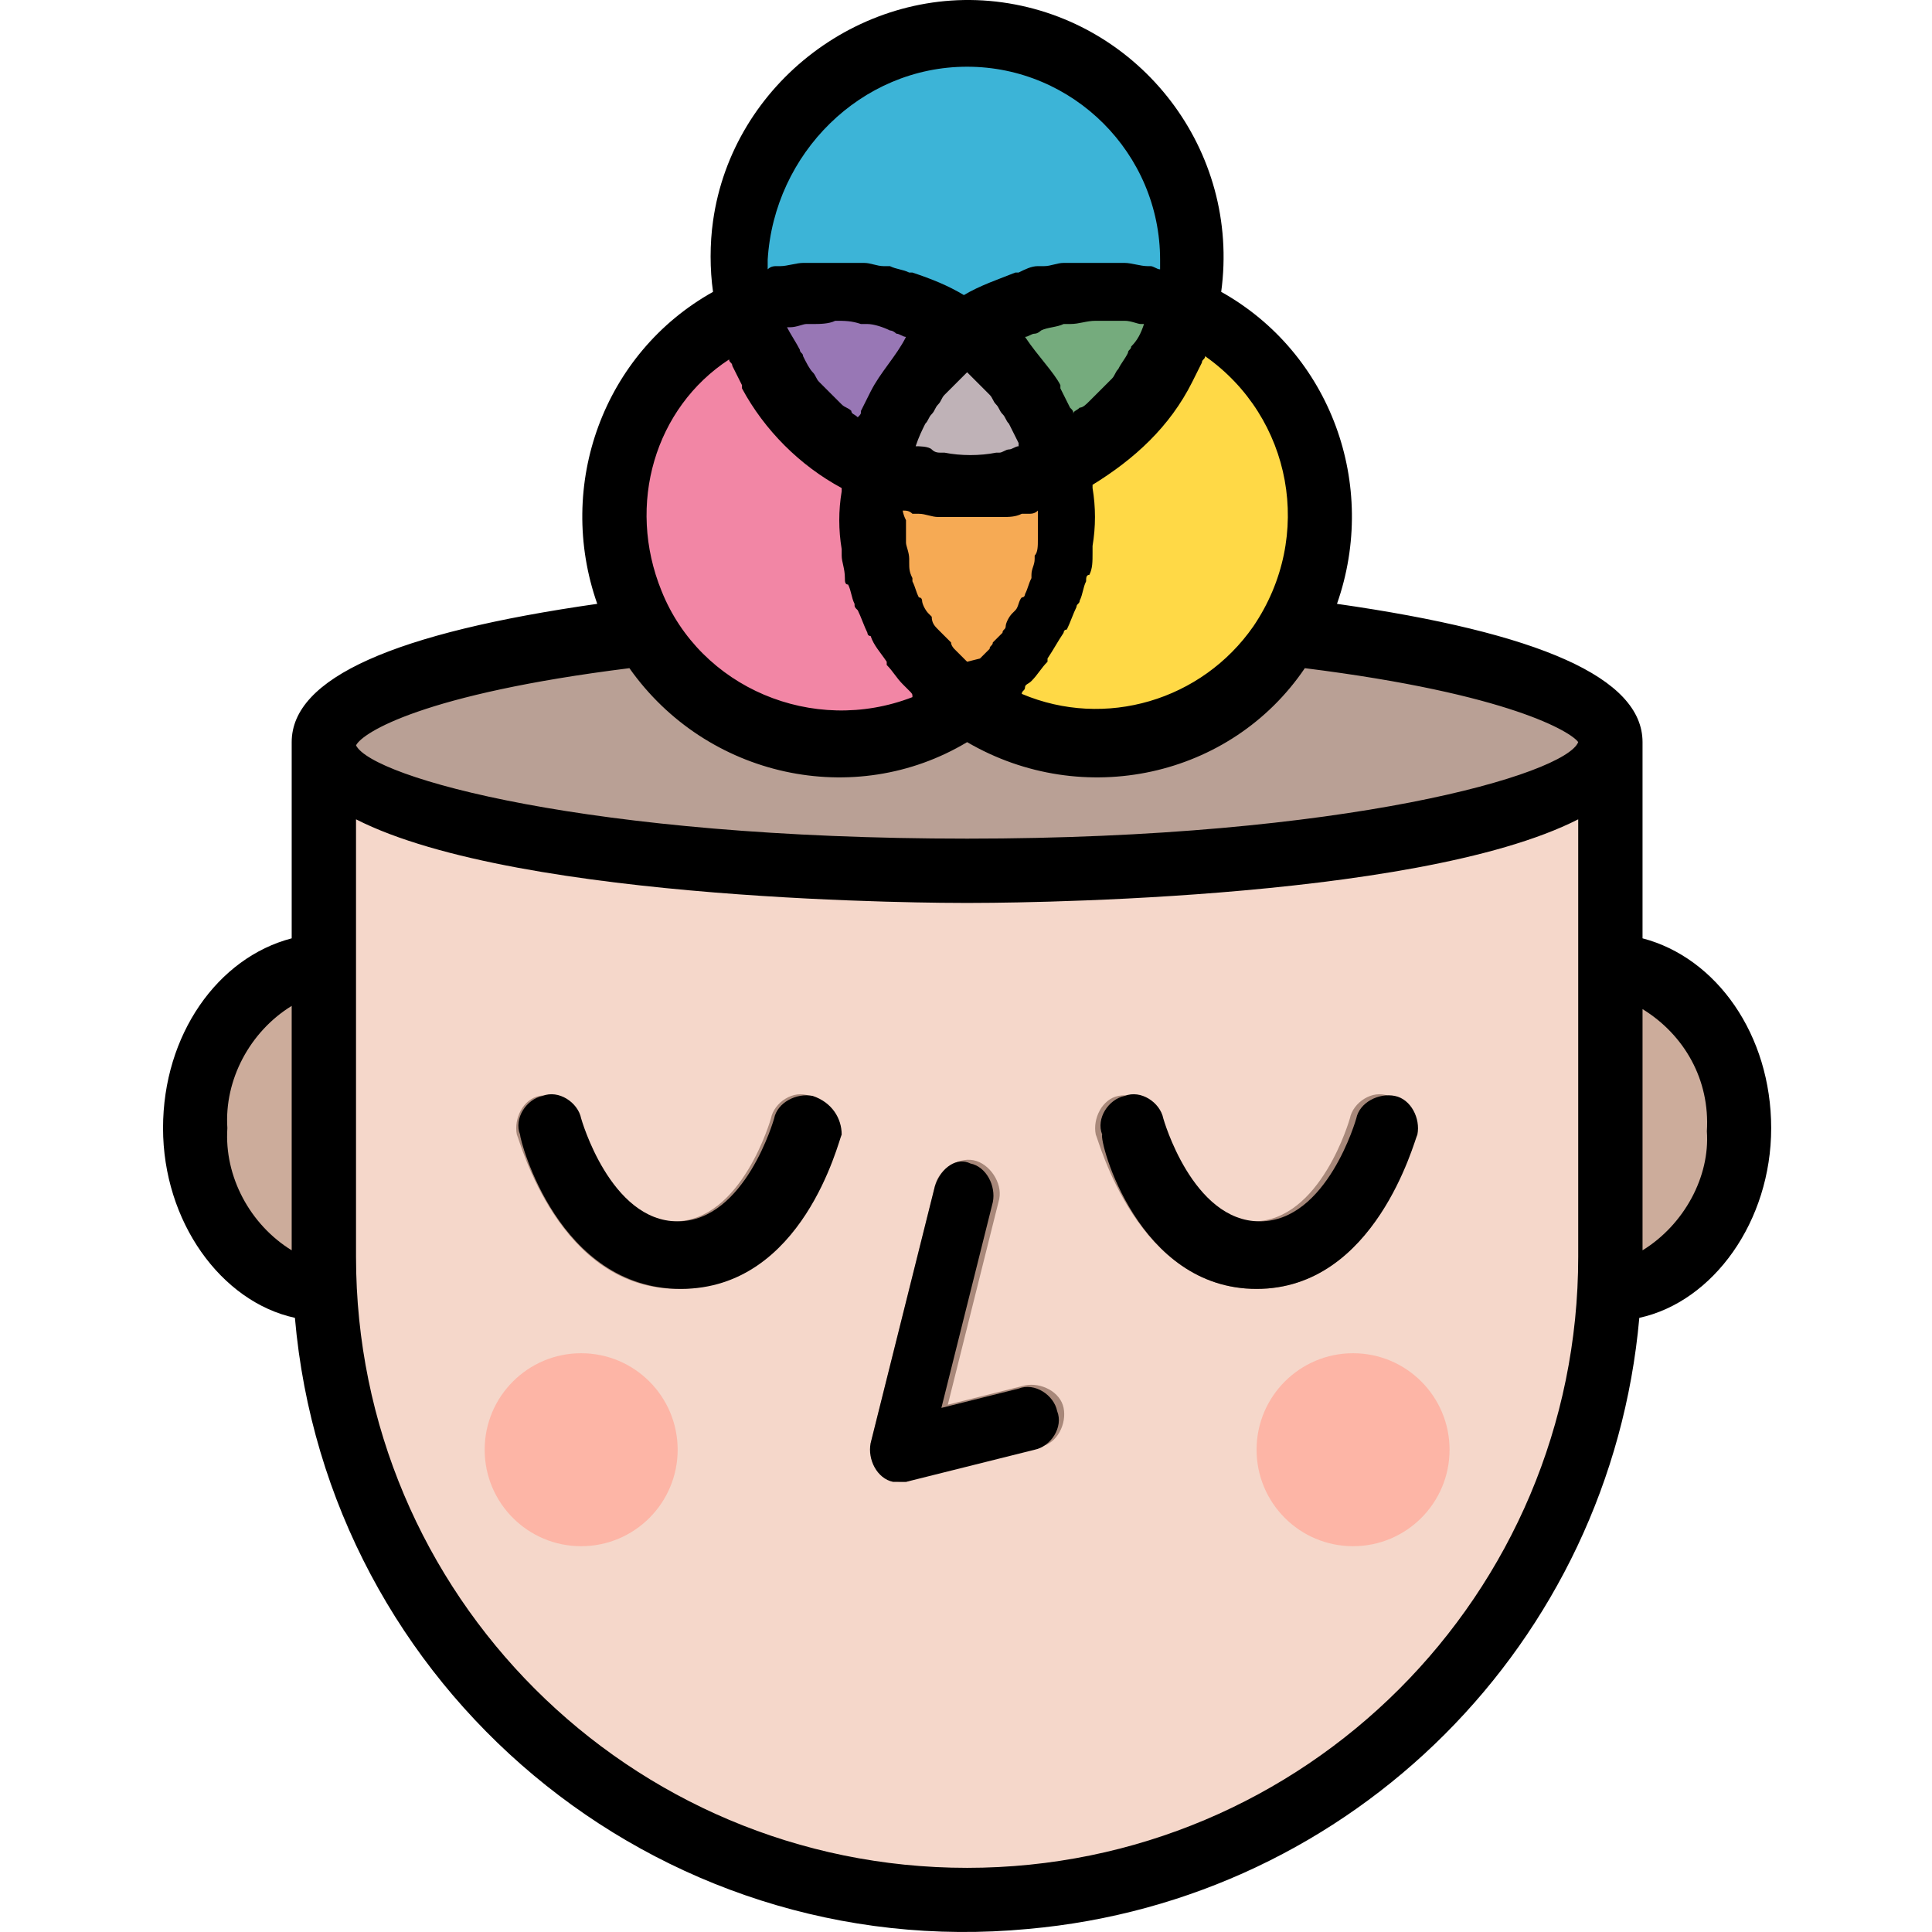 <svg height="480pt" viewBox="-40 0 480 480.554" width="480pt" xmlns="http://www.w3.org/2000/svg"><path d="m344.277 320.594h16c17.598 0 32-17.598 32-40 0-22.398-14.402-40-32-40h-16zm0 0" fill="#ccac9b"/><path d="m56.277 320.594h-16c-17.602 0-32-17.598-32-40 0-22.398 14.398-40 32-40h16zm0 0" fill="#ccac9b"/><path d="m40.277 184.594h320v128c0 88-72 160-160 160s-160-72-160-160zm0 0" fill="#f5d7ca"/><path d="m360.277 184.594c0-17.672-71.637-32-160-32-88.367 0-160 14.328-160 32 0 17.676 71.633 32 160 32 88.363 0 160-14.324 160-32zm0 0" fill="#b9a095"/><g fill="#a8887a"><path d="m184.277 368.594c-4.801 0-8-3.199-8-8 0-.801 0-1.598 0-1.598l16-64c.801-4 5.598-7.203 9.598-6.402s7.203 5.602 6.402 9.602l-12.801 51.199 19.199-4.801c4-.801 8.801 1.602 9.602 5.602.801 4-1.602 8.801-5.602 9.598l-32 8c-.801.801-1.598.801-2.398.801zm0 0"/><path d="m128.277 320.594c-29.602 0-39.199-36.801-40-38.398-.801-4 1.598-8.801 5.598-9.602s8.801 1.602 9.602 5.602c0 0 7.199 25.598 24 25.598 16.801 0 24-25.598 24-25.598.801-4 5.602-7.199 9.602-5.602 4 .801 7.199 5.602 5.598 9.602.801 1.598-8.801 38.398-38.398 38.398zm0 0"/><path d="m272.277 320.594c-29.602 0-39.199-36.801-40-38.398-.801-4 1.598-8.801 5.598-9.602s8.801 1.602 9.602 5.602c0 0 7.199 25.598 24 25.598 16.801 0 24-25.598 24-25.598.801-4 5.602-7.199 9.602-5.602 4 .801 7.199 5.602 5.598 9.602.801 1.598-8.801 38.398-38.398 38.398zm0 0"/></g><path d="m128.277 360.594c0 13.258-10.746 24-24 24s-24-10.742-24-24c0-13.254 10.746-24 24-24s24 10.746 24 24zm0 0" fill="#fdb5a6"/><path d="m320.277 360.594c0 13.258-10.746 24-24 24s-24-10.742-24-24c0-13.254 10.746-24 24-24s24 10.746 24 24zm0 0" fill="#fdb5a6"/><path d="m256.277 64.594c0 30.93-25.074 56-56 56-30.93 0-56-25.07-56-56 0-30.926 25.07-56 56-56 30.926 0 56 25.074 56 56zm0 0" fill="#3cb4d7"/><path d="m224.277 128.594c0 30.93-25.074 56-56 56-30.93 0-56-25.07-56-56 0-30.926 25.07-56 56-56 30.926 0 56 25.074 56 56zm0 0" fill="#f286a5"/><path d="m224.277 128.594c0 30.93-25.074 56-56 56-30.93 0-56-25.07-56-56 0-30.926 25.07-56 56-56 30.926 0 56 25.074 56 56zm0 0" fill="#f286a5"/><path d="m224.277 128.594c0 30.93-25.074 56-56 56-30.93 0-56-25.07-56-56 0-30.926 25.07-56 56-56 30.926 0 56 25.074 56 56zm0 0" fill="#f286a5"/><path d="m145.875 77.395c7.203 30.398 36.801 48.801 67.203 41.602 3.199-.801 6.398-1.602 9.598-3.203-7.199-30.398-36.801-48.797-67.199-41.598-3.199.801-6.398 1.598-9.602 3.199zm0 0" fill="#9877b5"/><path d="m288.277 128.594c0 30.93-25.074 56-56 56-30.93 0-56-25.07-56-56 0-30.926 25.07-56 56-56 30.926 0 56 25.074 56 56zm0 0" fill="#ffd946"/><path d="m224.277 128.594c0-25.184-10.746-45.598-24-45.598s-24 20.414-24 45.598 10.746 45.602 24 45.602 24-20.418 24-45.602zm0 0" fill="#f6aa54"/><path d="m177.875 115.793c28 12.801 61.602 0 73.602-28.797 1.602-3.203 2.398-6.402 3.199-9.602-28-12.801-61.598 0-73.598 28.801-1.602 3.199-2.402 6.398-3.203 9.598zm0 0" fill="#75ab7d"/><path d="m200.277 82.996c-11.199 8-19.199 20-22.402 32.797 14.402 6.402 30.402 6.402 44.801 0-3.199-13.598-11.199-25.598-22.398-32.797zm0 0" fill="#bfb2b7"/><path d="m192.277 294.996-16 64c-.801 4 1.598 8.797 5.598 9.598h1.602 1.602l32-8c4-.801 7.199-5.598 5.598-9.598-.801-4-5.598-7.203-9.598-5.602l-19.203 4.801 12.801-51.199c.801-4-1.598-8.801-5.598-9.602-3.203-1.602-7.203.801-8.801 5.602 0-.801 0-.801 0 0zm0 0"/><path d="m161.875 272.594c-4-.801-8.797 1.602-9.598 5.602 0 0-7.199 25.598-24 25.598-16.801 0-24-25.598-24-25.598-.801-4-5.602-7.199-9.602-5.602-4 .801-7.199 5.602-5.598 9.602 0 1.598 9.598 38.398 40 38.398 30.398 0 39.199-36.801 40-38.398 0-4-2.402-8-7.203-9.602zm0 0"/><path d="m272.277 320.594c29.598 0 39.199-36.801 40-38.398.801-4-1.602-8.801-5.602-9.602s-8.801 1.602-9.598 5.602c0 0-7.203 25.598-24 25.598-16.801 0-24-25.598-24-25.598-.801-4-5.602-7.199-9.602-5.602-4 .801-7.199 5.602-5.602 9.602-.797 1.598 8.801 38.398 38.402 38.398zm0 0"/><path d="m368.277 233.395v-48.801c0-16-25.602-27.199-76-34.398 10.398-29.602-1.602-62.402-28.801-77.602 4.801-35.199-20-67.199-54.398-72-34.402-4.801-67.203 20-72 54.402-.801 5.598-.801 12 0 17.598-27.203 15.199-39.203 48-28.801 77.602-50.402 7.199-76 18.398-76 34.398v48.801c-18.402 4.801-32 24-32 47.199s14.398 43.199 32.801 47.199c8 92 89.598 160.801 182.398 152 80.801-7.199 144.801-71.199 152-152 18.398-4 32.801-24 32.801-47.199s-13.602-42.398-32-47.199zm-336 77.602c-10.402-6.402-16.801-18.402-16-30.402-.801-12 5.598-24 16-30.398zm224-216c.801-1.602 1.598-3.203 2.398-4.801 0-.801.801-.801.801-1.602 21.602 15.199 27.199 44.801 12 67.199-12.801 18.402-36.801 25.602-57.602 16.801 0-.801.801-.801.801-1.598 0-.801.801-.801 1.602-1.602 1.598-1.602 2.398-3.199 4-4.801v-.801c1.598-2.398 2.398-4 4-6.398 0 0 0-.801.801-.801.797-1.598 1.598-4 2.398-5.598 0-.801.801-.801.801-1.602.801-1.602.801-3.199 1.598-4.801 0-.801 0-1.598.801-1.598.801-1.602.801-3.203.801-5.602 0-.801 0-1.602 0-1.602.801-4.797.801-9.598 0-14.398v-.801c10.398-6.398 19.199-14.398 24.801-25.598zm-72 32c.801 0 1.598 0 2.398.797h.801.801c1.598 0 3.199.801 4.801.801h.797.801 6.402 6.398.801.801c1.598 0 3.199 0 4.797-.801h.801.801c.801 0 1.602 0 2.398-.797v1.598 4.801.801c0 1.598 0 3.199-.797 4v.801c0 1.598-.801 2.398-.801 4v.797c-.801 1.602-.801 2.402-1.602 4 0 0 0 .801-.801.801-.797.801-.797 2.402-1.598 3.199 0 0-.801.801-.801.801-.801.801-1.602 2.402-1.602 3.199 0 .801-.797.801-.797 1.602-.801.801-1.602 1.602-2.402 2.398 0 .801-.801.801-.801 1.602-.797.801-1.598 1.602-2.398 2.398l-3.199.801-.801-.801c-.801-.797-1.602-1.598-2.398-2.398 0 0-.801-.801-.801-1.602-.801-.797-1.602-1.598-2.402-2.398 0 0-.797-.801-.797-.801-.801-.801-1.602-1.598-1.602-3.199 0 0-.801-.801-.801-.801-.801-.801-1.598-2.398-1.598-3.199 0 0 0-.801-.801-.801-.801-1.598-.801-2.398-1.602-4v-.801c-.801-1.598-.801-2.398-.801-4v-.797c0-1.602-.797-3.203-.797-4v-.801c0-1.602 0-3.199 0-4.801-.801-1.602-.801-2.398-.801-2.398zm-8-29.602c0 .801 0 .801 0 0-.801 1.602-1.602 3.199-2.402 4.801 0 .801 0 .801-.797 1.598-.801-.797-1.602-.797-1.602-1.598-.801-.801-1.602-.801-2.398-1.602-.801-.801-1.602-1.598-2.402-2.398-.801-.801-2.398-2.402-3.199-3.199-.801-.801-.801-1.602-1.602-2.402-.797-.801-1.598-2.398-2.398-4 0-.801-.801-.801-.801-1.598-.801-1.602-2.398-4-3.199-5.602h.801c1.598 0 3.199-.801 4-.801h1.598c1.602 0 4 0 5.602-.801 2.398 0 4 0 6.398.801h1.602c1.602 0 4 .801 5.602 1.602.797 0 1.598.801 1.598.801.801 0 1.602.797 2.402.797-2.402 4.801-6.402 8.801-8.801 13.602zm11.199 13.602s.801-.801 0 0c.801-2.402 1.602-4 2.398-5.602.801-.801.801-1.602 1.602-2.398.801-.801.801-1.602 1.602-2.402.797-.801.797-1.598 1.598-2.398 0 0 .801-.801.801-.801.801-.801.801-.801 1.602-1.602.797-.797 1.598-1.598 2.398-2.398l.801-.801.801.801c.797.801 1.598 1.602 2.398 2.398.801.801.801.801 1.602 1.602 0 0 .797.801.797.801.801.801.801 1.598 1.602 2.398.801.801.801 1.602 1.602 2.402.797.797.797 1.598 1.598 2.398.801 1.602 1.602 3.199 2.402 4.801v.801c-.801 0-1.602.797-2.402.797s-1.598.801-2.398.801h-.801c-4 .801-8.801.801-12.801 0h-.801c-.797 0-1.598 0-2.398-.801-.801-.797-3.199-.797-4-.797zm27.199-27.203c.801 0 1.602-.797 2.402-.797.797 0 1.598-.801 1.598-.801 1.602-.801 4-.801 5.602-1.602h1.598c2.402 0 4-.801 6.402-.801h5.598 1.602c1.602 0 3.199.801 4 .801h.801c-.801 2.402-1.602 4-3.199 5.602 0 .801-.801.801-.801 1.598-.801 1.602-1.602 2.402-2.402 4-.797.801-.797 1.602-1.598 2.402-.801.801-2.402 2.398-3.199 3.199-.801.801-1.602 1.602-2.402 2.398-.801.801-1.598 1.602-2.398 1.602-.801.801-1.602.801-1.602 1.602 0-.801 0-.801-.801-1.602-.797-1.602-1.598-3.199-2.398-4.801 0 0 0 0 0-.801-1.602-3.199-5.602-7.199-8.801-12zm-14.398-67.199c26.398 0 48 21.602 48 48v2.402c-.801 0-1.602-.801-2.402-.801h-.797c-1.602 0-4-.801-5.602-.801h-.801c-2.398 0-4 0-6.398 0-2.402 0-4 0-6.402 0-.797 0-.797 0-1.598 0-1.602 0-3.199.801-4.801.801-.801 0-.801 0-1.602 0-1.598 0-3.199.801-4.797 1.598h-.801c-4 1.602-8.801 3.203-12.801 5.602-4-2.398-8-4-12.801-5.602h-.801c-1.598-.797-3.199-.797-4.797-1.598-.801 0-.801 0-1.602 0-1.602 0-3.199-.801-4.801-.801-.801 0-.801 0-1.598 0-2.402 0-4 0-6.402 0-2.398 0-4.801 0-6.398 0h-.801c-1.602 0-4 .801-5.602.801h-.797c-.801 0-1.602 0-2.402.801 0-.801 0-1.602 0-2.402 1.602-26.398 23.199-48 49.602-48zm-59.199 72.801c0 .801.797.801.797 1.602.801 1.598 1.602 3.199 2.402 4.797v.801c5.598 10.402 14.398 19.199 24.801 24.801v.801c-.801 4.801-.801 9.598 0 14.398v1.602c0 1.598.797 3.199.797 5.598 0 .801 0 1.602.801 1.602.801 1.602.801 3.199 1.602 4.801 0 .801 0 .801.801 1.598.797 1.602 1.598 4 2.398 5.602 0 0 0 .801.801.801.801 2.398 2.398 4 4 6.398v.801c1.598 1.602 2.398 3.199 4 4.801.801.801.801.801 1.598 1.598.801.801.801.801.801 1.602-24.801 9.602-52.801-2.398-62.398-26.398-8.801-21.602-1.602-45.602 16.801-57.602zm211.199 223.199c0 84-68 152-152 152s-152-68-152-152v-108.801c40.801 20.801 146.398 20.801 152 20.801 5.598 0 111.199 0 152-20.801zm-152-104c-94.402 0-148-15.199-152-23.199 1.598-3.199 16.801-12.801 68-19.199 19.199 27.199 56 35.199 84 18.398 28.801 16.801 65.598 8.801 84-18.398 51.199 6.398 66.398 16 68 18.398-3.199 8-57.602 24-152 24zm168 102.402v-60c10.398 6.398 16.801 17.598 16 30.398.801 11.199-5.602 23.199-16 29.602zm0 0"/></svg>